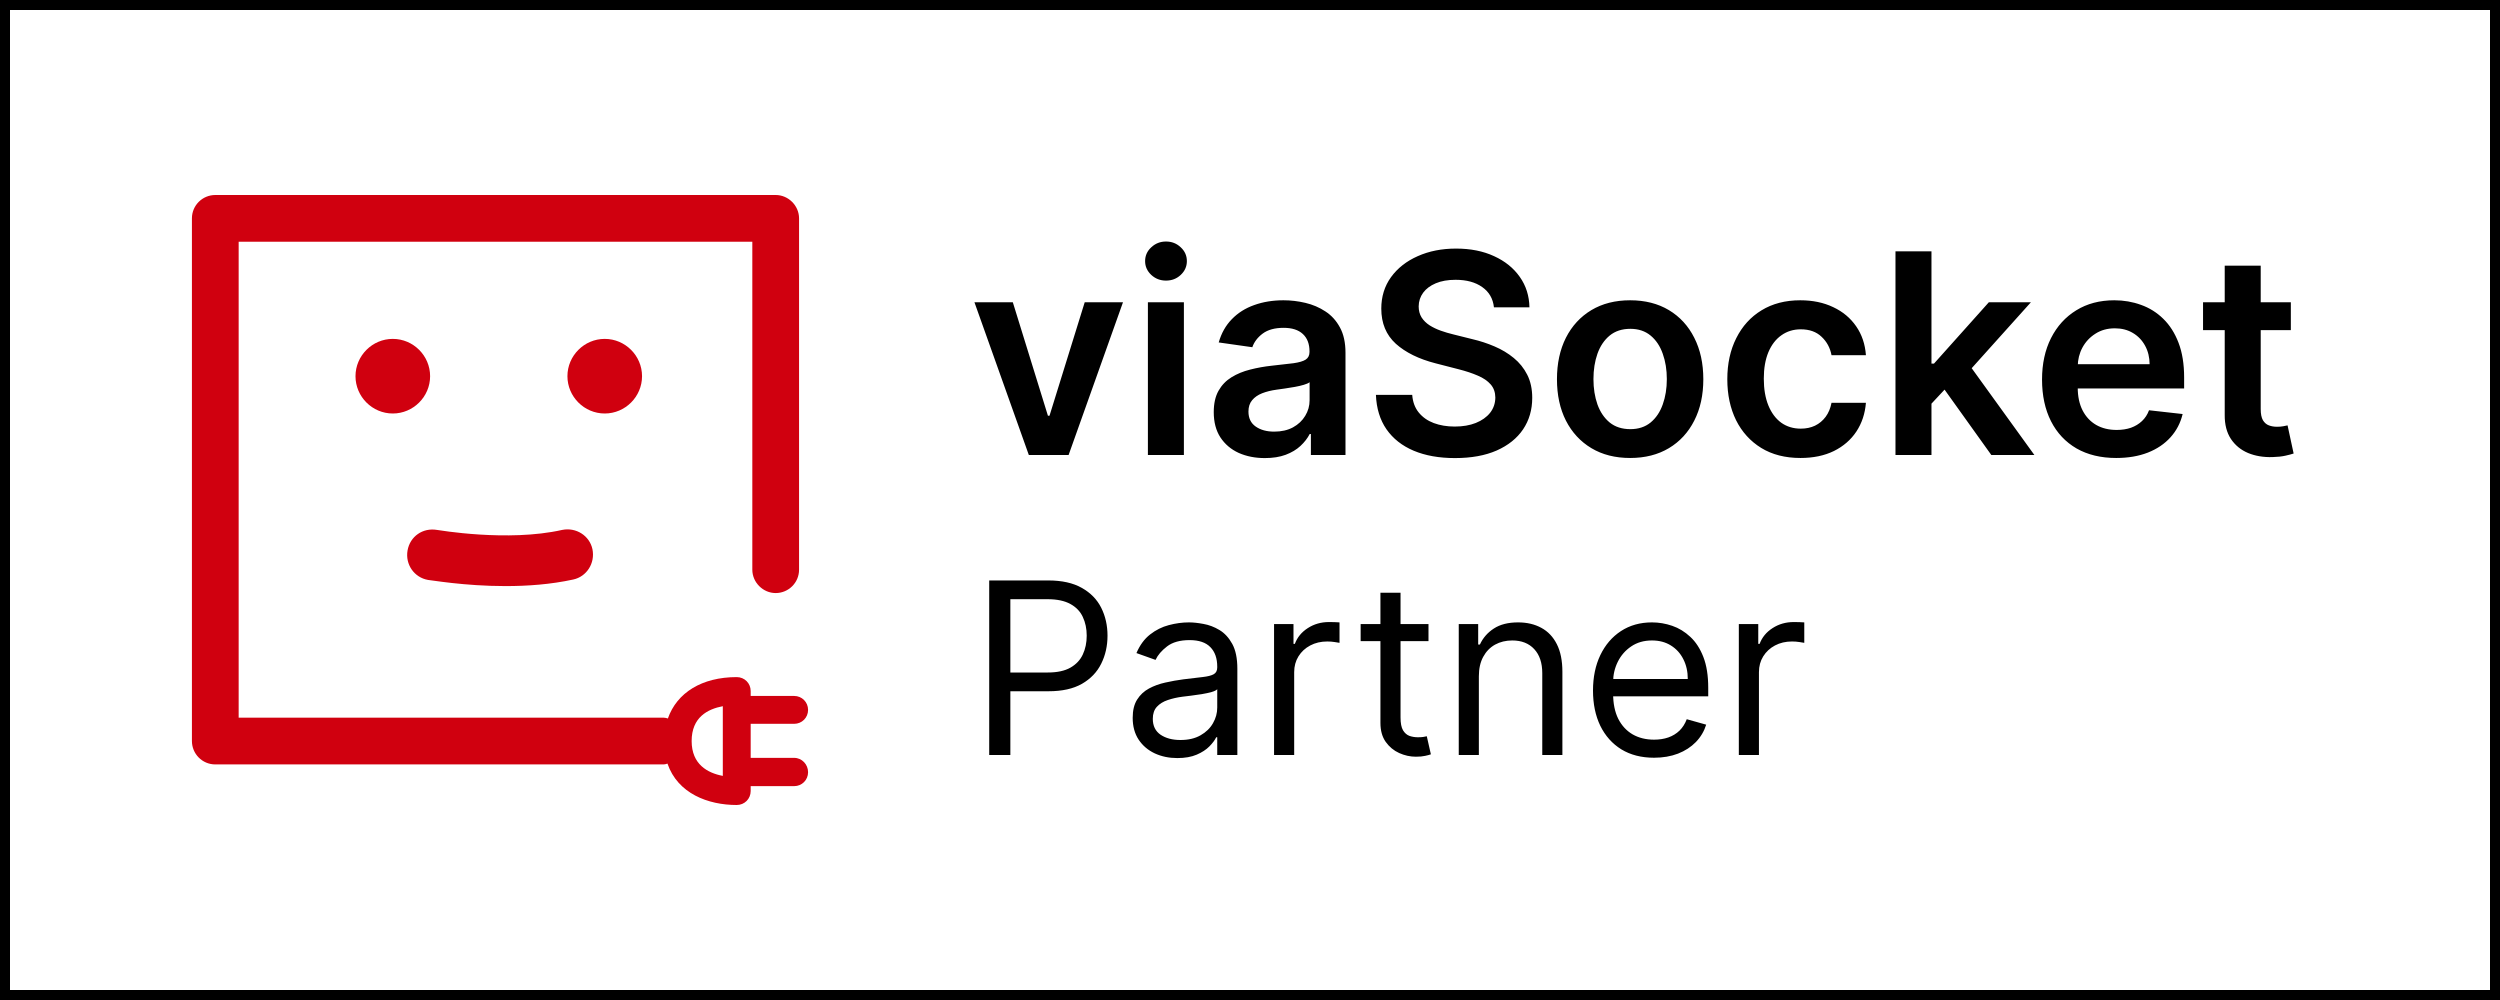 <svg width="250" height="100" viewBox="0 0 250 100" fill="none" xmlns="http://www.w3.org/2000/svg">
<rect x="0" y="0" width="250" height="100" fill="#333333" stroke="none"/>
<rect x="0.5" y="0.5" width="249" height="99" fill="white"/>
<rect x="0.5" y="0.5" width="249" height="99" stroke="black"/>
<path d="M43.011 37.62C43.011 35.57 41.33 33.889 39.28 33.889C37.23 33.889 35.55 35.57 35.55 37.62C35.55 39.669 37.23 41.35 39.28 41.35C41.33 41.35 43.011 39.669 43.011 37.62Z" fill="#D0000F"/>
<path d="M64.204 37.62C64.204 35.57 62.524 33.889 60.474 33.889C58.424 33.889 56.743 35.57 56.743 37.62C56.743 39.669 58.424 41.35 60.474 41.35C62.524 41.35 64.204 39.669 64.204 37.62Z" fill="#D0000F"/>
<path d="M79.414 75.786H75.068V72.383H79.414C80.192 72.383 80.808 71.768 80.808 70.989C80.808 70.21 80.192 69.595 79.414 69.595H75.068V69.103C75.068 68.325 74.453 67.71 73.674 67.71C70.19 67.71 67.689 69.267 66.787 71.85C66.664 71.809 66.541 71.768 66.377 71.768H23.866V24.173H75.232V56.969C75.232 58.24 76.298 59.306 77.569 59.306C78.84 59.306 79.906 58.281 79.906 56.969V21.837C79.906 20.566 78.84 19.5 77.569 19.5H21.529C20.258 19.5 19.192 20.525 19.192 21.837V74.105C19.192 75.376 20.217 76.442 21.529 76.442H66.377C66.5 76.442 66.623 76.4 66.746 76.359C67.771 79.352 70.805 80.5 73.674 80.5C74.453 80.5 75.068 79.885 75.068 79.106V78.614H79.414C80.192 78.614 80.808 77.999 80.808 77.22C80.808 76.442 80.192 75.786 79.414 75.786ZM72.281 77.589C70.764 77.302 69.165 76.442 69.165 74.105C69.165 71.727 70.764 70.907 72.281 70.62V77.589Z" fill="#D0000F"/>
<path d="M50.553 58.609C46.413 58.609 43.01 57.994 42.805 57.994C41.412 57.748 40.51 56.436 40.756 55.042C41.002 53.649 42.273 52.747 43.707 52.993C43.789 52.993 50.758 54.223 56.211 52.993C57.605 52.706 58.957 53.567 59.244 54.919C59.531 56.313 58.67 57.666 57.318 57.953C55.063 58.445 52.726 58.609 50.553 58.609Z" fill="#D0000F"/>
<path d="M112.299 30.227L106.86 45.5H102.883L97.444 30.227H101.282L104.792 41.572H104.951L108.471 30.227H112.299ZM114.79 45.5V30.227H118.389V45.5H114.79ZM116.599 28.06C116.029 28.06 115.539 27.871 115.128 27.493C114.717 27.108 114.511 26.648 114.511 26.111C114.511 25.567 114.717 25.107 115.128 24.729C115.539 24.344 116.029 24.152 116.599 24.152C117.176 24.152 117.667 24.344 118.071 24.729C118.482 25.107 118.687 25.567 118.687 26.111C118.687 26.648 118.482 27.108 118.071 27.493C117.667 27.871 117.176 28.06 116.599 28.06ZM126.485 45.808C125.518 45.808 124.646 45.636 123.87 45.291C123.101 44.94 122.492 44.423 122.041 43.74C121.597 43.057 121.375 42.215 121.375 41.215C121.375 40.353 121.534 39.64 121.852 39.077C122.17 38.513 122.604 38.062 123.154 37.724C123.705 37.386 124.324 37.131 125.014 36.959C125.71 36.78 126.429 36.651 127.171 36.571C128.066 36.478 128.792 36.395 129.349 36.322C129.906 36.243 130.31 36.124 130.562 35.965C130.821 35.799 130.95 35.544 130.95 35.199V35.139C130.95 34.39 130.728 33.81 130.284 33.399C129.84 32.988 129.2 32.783 128.365 32.783C127.483 32.783 126.784 32.975 126.267 33.359C125.756 33.744 125.412 34.198 125.233 34.722L121.872 34.244C122.137 33.316 122.574 32.541 123.184 31.918C123.794 31.288 124.54 30.817 125.421 30.506C126.303 30.188 127.278 30.028 128.345 30.028C129.081 30.028 129.813 30.115 130.542 30.287C131.271 30.459 131.938 30.744 132.541 31.142C133.144 31.533 133.628 32.067 133.992 32.743C134.364 33.419 134.549 34.264 134.549 35.278V45.5H131.089V43.402H130.97C130.751 43.826 130.443 44.224 130.045 44.595C129.654 44.96 129.16 45.255 128.564 45.48C127.974 45.699 127.281 45.808 126.485 45.808ZM127.42 43.163C128.143 43.163 128.769 43.021 129.299 42.736C129.83 42.444 130.237 42.06 130.522 41.582C130.814 41.105 130.96 40.585 130.96 40.021V38.222C130.847 38.314 130.655 38.401 130.383 38.48C130.118 38.56 129.82 38.629 129.488 38.689C129.157 38.749 128.829 38.802 128.504 38.848C128.179 38.894 127.897 38.934 127.659 38.967C127.122 39.04 126.641 39.16 126.217 39.325C125.793 39.491 125.458 39.723 125.213 40.021C124.967 40.313 124.845 40.691 124.845 41.155C124.845 41.818 125.087 42.318 125.571 42.656C126.055 42.994 126.671 43.163 127.42 43.163ZM149.394 30.734C149.302 29.866 148.911 29.19 148.221 28.706C147.538 28.222 146.65 27.98 145.556 27.98C144.787 27.98 144.128 28.096 143.578 28.328C143.028 28.56 142.607 28.875 142.315 29.273C142.023 29.671 141.874 30.125 141.867 30.635C141.867 31.059 141.964 31.427 142.156 31.739C142.355 32.05 142.623 32.315 142.961 32.534C143.299 32.746 143.674 32.925 144.085 33.071C144.496 33.217 144.91 33.34 145.328 33.439L147.237 33.916C148.006 34.095 148.745 34.337 149.454 34.642C150.17 34.947 150.81 35.331 151.373 35.795C151.943 36.26 152.394 36.82 152.725 37.476C153.057 38.132 153.223 38.901 153.223 39.783C153.223 40.976 152.918 42.026 152.308 42.935C151.698 43.836 150.816 44.542 149.663 45.053C148.516 45.556 147.127 45.808 145.497 45.808C143.912 45.808 142.537 45.563 141.37 45.072C140.21 44.582 139.302 43.866 138.646 42.925C137.996 41.983 137.645 40.837 137.592 39.484H141.221C141.274 40.194 141.493 40.784 141.877 41.254C142.262 41.725 142.762 42.076 143.379 42.308C144.002 42.54 144.698 42.656 145.467 42.656C146.269 42.656 146.972 42.537 147.575 42.298C148.185 42.053 148.662 41.715 149.007 41.284C149.351 40.847 149.527 40.336 149.534 39.753C149.527 39.222 149.371 38.785 149.066 38.44C148.761 38.089 148.334 37.797 147.784 37.565C147.24 37.327 146.604 37.115 145.875 36.929L143.558 36.332C141.881 35.901 140.555 35.249 139.581 34.374C138.613 33.492 138.129 32.322 138.129 30.864C138.129 29.664 138.454 28.613 139.103 27.712C139.76 26.81 140.651 26.111 141.778 25.614C142.905 25.11 144.181 24.858 145.606 24.858C147.051 24.858 148.317 25.11 149.404 25.614C150.498 26.111 151.357 26.803 151.98 27.692C152.603 28.573 152.924 29.588 152.944 30.734H149.394ZM163.014 45.798C161.523 45.798 160.23 45.47 159.136 44.814C158.043 44.158 157.194 43.24 156.591 42.06C155.994 40.88 155.696 39.501 155.696 37.923C155.696 36.346 155.994 34.964 156.591 33.777C157.194 32.59 158.043 31.669 159.136 31.013C160.23 30.357 161.523 30.028 163.014 30.028C164.506 30.028 165.798 30.357 166.892 31.013C167.986 31.669 168.831 32.59 169.427 33.777C170.031 34.964 170.332 36.346 170.332 37.923C170.332 39.501 170.031 40.88 169.427 42.06C168.831 43.24 167.986 44.158 166.892 44.814C165.798 45.47 164.506 45.798 163.014 45.798ZM163.034 42.915C163.843 42.915 164.519 42.693 165.062 42.249C165.606 41.798 166.01 41.195 166.276 40.439C166.547 39.683 166.683 38.841 166.683 37.913C166.683 36.979 166.547 36.133 166.276 35.378C166.01 34.615 165.606 34.009 165.062 33.558C164.519 33.108 163.843 32.882 163.034 32.882C162.205 32.882 161.516 33.108 160.966 33.558C160.422 34.009 160.015 34.615 159.743 35.378C159.478 36.133 159.345 36.979 159.345 37.913C159.345 38.841 159.478 39.683 159.743 40.439C160.015 41.195 160.422 41.798 160.966 42.249C161.516 42.693 162.205 42.915 163.034 42.915ZM180.049 45.798C178.525 45.798 177.215 45.464 176.122 44.794C175.035 44.124 174.196 43.2 173.606 42.02C173.023 40.833 172.731 39.468 172.731 37.923C172.731 36.372 173.029 35.003 173.626 33.817C174.223 32.624 175.064 31.695 176.152 31.033C177.245 30.363 178.538 30.028 180.029 30.028C181.269 30.028 182.366 30.257 183.321 30.715C184.282 31.165 185.047 31.805 185.617 32.633C186.188 33.456 186.512 34.417 186.592 35.517H183.152C183.012 34.781 182.681 34.168 182.157 33.678C181.64 33.18 180.947 32.932 180.079 32.932C179.343 32.932 178.697 33.131 178.14 33.528C177.583 33.919 177.149 34.483 176.838 35.219C176.533 35.955 176.38 36.836 176.38 37.864C176.38 38.904 176.533 39.799 176.838 40.548C177.143 41.291 177.57 41.864 178.12 42.269C178.677 42.666 179.33 42.865 180.079 42.865C180.609 42.865 181.083 42.766 181.501 42.567C181.925 42.361 182.28 42.066 182.565 41.682C182.85 41.297 183.046 40.83 183.152 40.28H186.592C186.506 41.36 186.188 42.318 185.637 43.153C185.087 43.982 184.338 44.632 183.39 45.102C182.442 45.566 181.329 45.798 180.049 45.798ZM192.829 40.707L192.819 36.362H193.396L198.884 30.227H203.09L196.339 37.744H195.593L192.829 40.707ZM189.548 45.5V25.136H193.147V45.5H189.548ZM199.133 45.5L194.161 38.55L196.587 36.014L203.438 45.5H199.133ZM211.621 45.798C210.09 45.798 208.768 45.48 207.654 44.844C206.547 44.201 205.695 43.293 205.099 42.119C204.502 40.939 204.204 39.551 204.204 37.953C204.204 36.382 204.502 35.003 205.099 33.817C205.702 32.624 206.544 31.695 207.624 31.033C208.705 30.363 209.974 30.028 211.432 30.028C212.374 30.028 213.262 30.181 214.097 30.486C214.939 30.784 215.682 31.248 216.325 31.878C216.974 32.508 217.485 33.31 217.856 34.284C218.227 35.252 218.413 36.405 218.413 37.744V38.848H205.894V36.422H214.962C214.956 35.733 214.807 35.119 214.515 34.582C214.223 34.039 213.816 33.611 213.292 33.3C212.775 32.988 212.172 32.832 211.482 32.832C210.746 32.832 210.1 33.011 209.543 33.369C208.986 33.721 208.552 34.185 208.241 34.761C207.936 35.331 207.78 35.958 207.773 36.641V38.758C207.773 39.647 207.936 40.409 208.261 41.045C208.585 41.675 209.039 42.159 209.623 42.497C210.206 42.829 210.889 42.994 211.671 42.994C212.195 42.994 212.669 42.921 213.093 42.776C213.517 42.623 213.885 42.401 214.197 42.109C214.508 41.818 214.744 41.456 214.903 41.026L218.263 41.403C218.051 42.292 217.647 43.067 217.05 43.73C216.46 44.386 215.705 44.897 214.783 45.261C213.862 45.619 212.808 45.798 211.621 45.798ZM229.084 30.227V33.011H220.304V30.227H229.084ZM222.472 26.568H226.071V40.906C226.071 41.39 226.144 41.761 226.29 42.02C226.443 42.272 226.641 42.444 226.887 42.537C227.132 42.63 227.404 42.676 227.702 42.676C227.927 42.676 228.133 42.66 228.318 42.626C228.511 42.593 228.657 42.563 228.756 42.537L229.363 45.351C229.17 45.417 228.895 45.49 228.537 45.57C228.186 45.649 227.755 45.696 227.245 45.709C226.343 45.735 225.531 45.599 224.809 45.301C224.086 44.996 223.513 44.526 223.088 43.889C222.671 43.253 222.465 42.457 222.472 41.503V26.568Z" fill="black"/>
<path d="M98.921 75.5V58.045H104.819C106.188 58.045 107.307 58.293 108.177 58.787C109.052 59.276 109.7 59.938 110.12 60.773C110.54 61.608 110.751 62.54 110.751 63.568C110.751 64.597 110.54 65.531 110.12 66.372C109.705 67.213 109.063 67.883 108.194 68.383C107.325 68.878 106.211 69.125 104.853 69.125H100.626V67.25H104.785C105.722 67.25 106.475 67.088 107.043 66.764C107.611 66.44 108.023 66.003 108.279 65.452C108.54 64.895 108.671 64.267 108.671 63.568C108.671 62.869 108.54 62.244 108.279 61.693C108.023 61.142 107.609 60.71 107.035 60.398C106.461 60.08 105.7 59.92 104.751 59.92H101.035V75.5H98.921ZM117.735 75.807C116.905 75.807 116.153 75.651 115.476 75.338C114.8 75.02 114.263 74.562 113.866 73.966C113.468 73.364 113.269 72.636 113.269 71.784C113.269 71.034 113.417 70.426 113.712 69.96C114.008 69.489 114.403 69.119 114.897 68.852C115.391 68.585 115.937 68.386 116.533 68.256C117.136 68.119 117.741 68.011 118.349 67.932C119.144 67.829 119.789 67.753 120.283 67.702C120.783 67.645 121.147 67.551 121.374 67.421C121.607 67.29 121.724 67.062 121.724 66.739V66.671C121.724 65.829 121.494 65.176 121.033 64.71C120.579 64.244 119.888 64.011 118.962 64.011C118.002 64.011 117.249 64.222 116.704 64.642C116.158 65.062 115.775 65.511 115.553 65.989L113.644 65.307C113.985 64.511 114.44 63.892 115.008 63.449C115.582 63 116.207 62.688 116.883 62.511C117.565 62.33 118.235 62.239 118.894 62.239C119.315 62.239 119.798 62.29 120.343 62.392C120.894 62.489 121.425 62.69 121.937 62.997C122.454 63.304 122.883 63.767 123.224 64.386C123.565 65.006 123.735 65.835 123.735 66.875V75.5H121.724V73.727H121.621C121.485 74.011 121.258 74.315 120.94 74.639C120.621 74.963 120.198 75.239 119.67 75.466C119.141 75.693 118.496 75.807 117.735 75.807ZM118.042 74C118.837 74 119.508 73.844 120.053 73.531C120.604 73.219 121.019 72.815 121.298 72.321C121.582 71.827 121.724 71.307 121.724 70.761V68.921C121.638 69.023 121.451 69.117 121.161 69.202C120.877 69.281 120.548 69.352 120.173 69.415C119.803 69.472 119.442 69.523 119.09 69.568C118.744 69.608 118.462 69.642 118.246 69.671C117.724 69.739 117.235 69.849 116.78 70.003C116.332 70.151 115.968 70.375 115.69 70.676C115.417 70.972 115.28 71.375 115.28 71.886C115.28 72.585 115.539 73.114 116.056 73.472C116.579 73.824 117.241 74 118.042 74ZM127.406 75.5V62.409H129.349V64.386H129.486C129.724 63.739 130.156 63.213 130.781 62.81C131.406 62.406 132.111 62.205 132.895 62.205C133.043 62.205 133.227 62.207 133.449 62.213C133.67 62.219 133.838 62.227 133.952 62.239V64.284C133.883 64.267 133.727 64.242 133.483 64.207C133.244 64.168 132.991 64.148 132.724 64.148C132.088 64.148 131.52 64.281 131.02 64.548C130.526 64.81 130.133 65.173 129.844 65.639C129.56 66.099 129.418 66.625 129.418 67.216V75.5H127.406ZM142.849 62.409V64.114H136.065V62.409H142.849ZM138.043 59.273H140.054V71.75C140.054 72.318 140.136 72.744 140.301 73.028C140.472 73.307 140.687 73.494 140.949 73.591C141.216 73.682 141.497 73.727 141.793 73.727C142.014 73.727 142.196 73.716 142.338 73.693C142.48 73.665 142.594 73.642 142.679 73.625L143.088 75.432C142.952 75.483 142.761 75.534 142.517 75.585C142.273 75.642 141.963 75.671 141.588 75.671C141.02 75.671 140.463 75.548 139.918 75.304C139.378 75.06 138.929 74.688 138.571 74.188C138.219 73.688 138.043 73.057 138.043 72.296V59.273ZM147.886 67.625V75.5H145.875V62.409H147.818V64.454H147.989C148.295 63.79 148.761 63.256 149.386 62.852C150.011 62.443 150.818 62.239 151.807 62.239C152.693 62.239 153.469 62.42 154.133 62.784C154.798 63.142 155.315 63.688 155.685 64.421C156.054 65.148 156.239 66.068 156.239 67.182V75.5H154.227V67.318C154.227 66.29 153.96 65.489 153.426 64.915C152.892 64.335 152.159 64.046 151.227 64.046C150.585 64.046 150.011 64.185 149.506 64.463C149.006 64.742 148.611 65.148 148.321 65.682C148.031 66.216 147.886 66.864 147.886 67.625ZM165.403 75.773C164.141 75.773 163.053 75.494 162.138 74.938C161.229 74.375 160.528 73.591 160.033 72.585C159.545 71.574 159.3 70.398 159.3 69.057C159.3 67.716 159.545 66.534 160.033 65.511C160.528 64.483 161.215 63.682 162.096 63.108C162.982 62.528 164.016 62.239 165.198 62.239C165.88 62.239 166.553 62.352 167.218 62.58C167.883 62.807 168.488 63.176 169.033 63.688C169.579 64.193 170.013 64.864 170.337 65.699C170.661 66.534 170.823 67.562 170.823 68.784V69.636H160.732V67.898H168.778C168.778 67.159 168.63 66.5 168.334 65.921C168.045 65.341 167.63 64.883 167.09 64.548C166.556 64.213 165.925 64.046 165.198 64.046C164.397 64.046 163.704 64.244 163.119 64.642C162.539 65.034 162.093 65.546 161.78 66.176C161.468 66.807 161.312 67.483 161.312 68.204V69.364C161.312 70.352 161.482 71.19 161.823 71.878C162.17 72.56 162.65 73.079 163.263 73.438C163.877 73.79 164.59 73.966 165.403 73.966C165.931 73.966 166.408 73.892 166.834 73.744C167.266 73.591 167.638 73.364 167.951 73.062C168.263 72.756 168.505 72.375 168.675 71.921L170.619 72.466C170.414 73.125 170.07 73.704 169.587 74.204C169.104 74.699 168.508 75.085 167.798 75.364C167.087 75.636 166.289 75.773 165.403 75.773ZM173.883 75.5V62.409H175.826V64.386H175.962C176.201 63.739 176.633 63.213 177.258 62.81C177.883 62.406 178.587 62.205 179.371 62.205C179.519 62.205 179.704 62.207 179.925 62.213C180.147 62.219 180.315 62.227 180.428 62.239V64.284C180.36 64.267 180.204 64.242 179.959 64.207C179.721 64.168 179.468 64.148 179.201 64.148C178.565 64.148 177.996 64.281 177.496 64.548C177.002 64.81 176.61 65.173 176.32 65.639C176.036 66.099 175.894 66.625 175.894 67.216V75.5H173.883Z" fill="black"/>
</svg>
